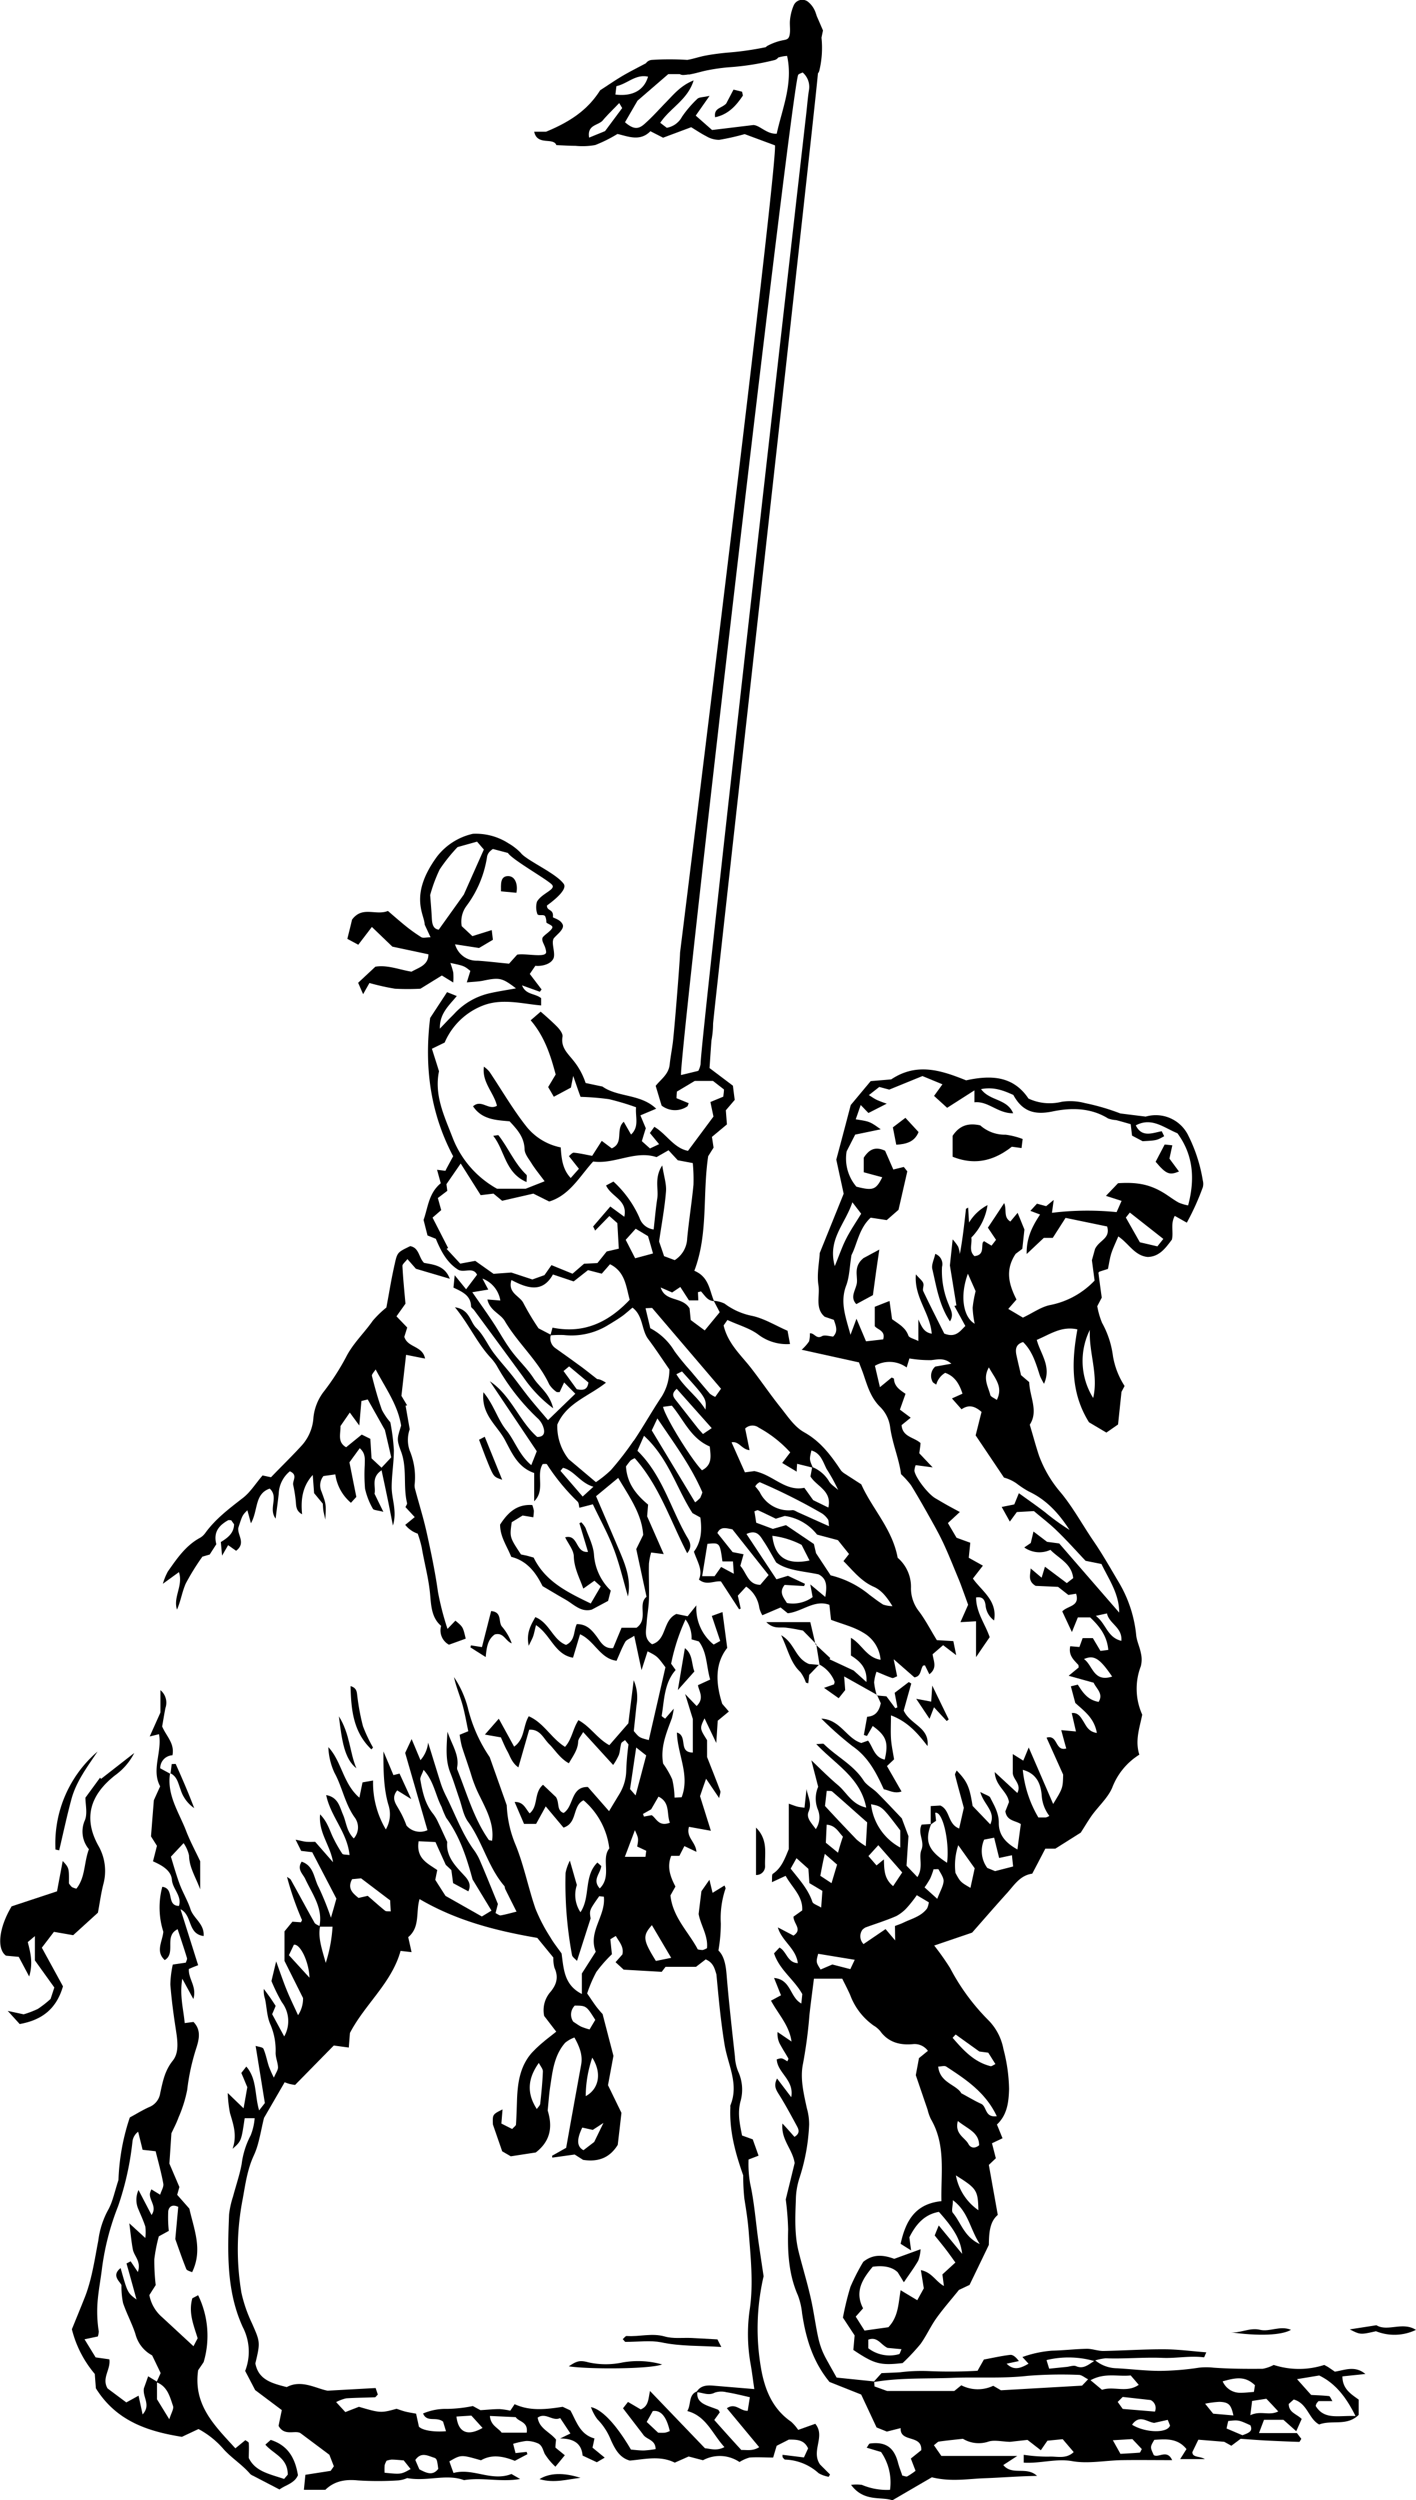 <svg id="detail-zuckerbanket-camel_Bild" data-name="detail-zuckerbanket-camel Bild" xmlns="http://www.w3.org/2000/svg" viewBox="0 0 283.29 500"><path d="M272,14.67a1.29,1.29,0,0,0,.28-.56,19.35,19.35,0,0,0,.43-6.57c.1-.51.21-1,.3-1.45l-1.3-3c0-.12-.06-.24-.11-.36A4.84,4.84,0,0,0,270.14.46a1.87,1.87,0,0,0-3,.64,10,10,0,0,0-.74,3c-.08.92.11,1.88-.05,2.79s-.51,1-1.3,1.15a11.16,11.16,0,0,0-3.16,1.13,1.34,1.34,0,0,0-.31.26,59.69,59.69,0,0,1-7.89,1.11c-1.45.15-2.91.33-4.35.61-1.16.23-2.31.64-3.48.83a55.91,55.91,0,0,0-7.09,0,1.6,1.6,0,0,0-1.18.67h0c-1.74.93-3.25,1.68-4.71,2.54s-2.8,1.8-4.45,2.86c-2.29,3.62-5.52,6.11-10.82,8.29h-2.38c.63,2.88,3.8,1.05,4.44,2.68,1.46.06,2.63.14,3.79.14a14.29,14.29,0,0,0,4-.16,28,28,0,0,0,4.43-2.21c2.07.46,4.51,1.59,6.59-.55l2.54,1.3,5.62-2.1c.95.57,2,1.29,3.07,1.83a5,5,0,0,0,2.53.7,49.11,49.11,0,0,0,5.1-1.15l6.07,2.25c.46,4.9-19,161.47-19,161.47,0,1.2-.89,12.55-1.37,17.33-.17,1.68-.53,3.34-.7,5-.2,2-1.81,3-2.8,4.28.44,1.48.82,2.74,1.18,3.94a4.37,4.37,0,0,0,5.12.18c.13-.08.16-.32.31-.65l-2.44-1c0-.53.05-1,.07-1.32l3.58-2.14H251l2.2,1.71c0,.5-.09.93-.13,1.44l-2.58,1.07c.23,1.13.46,2.19.61,2.91L246,230.15c-2.85-.57-4.28-3.35-6.73-4.81-.34.48-.58.82-.89,1.24l1.84,2.23-1.82.86-1.63-1.46c.37-1.23.6-2,.79-2.58l-1.08-2.58,3.16-1.33c-3.12-3-7.66-2.24-10.75-4.43l-3.37-.71A14.13,14.13,0,0,0,223,212c-1.11-1.39-2.47-2.56-2.1-4.69.1-.6-.57-1.45-1.09-2-1-1-2.12-2-3.28-3l-2,1.73c2.8,3.27,4,7.07,5,10.84l-1.5,2.51,1.13,1.94,3.42-1.83c.12-.64.25-1.29.46-2.34.59,1.7,1,2.94,1.47,4.19a52.49,52.49,0,0,1,5.67.46,50.56,50.56,0,0,1,5.43,1.62c-.17,2,.69,3.88-1,5.46l-1.46-2.56c-1.73,1.56.11,4.22-2.4,5.32l-2-1.5-1.92,3c-1.3-.24-2.49-.53-3.7-.64-.3,0-.66.46-.95.69l2,2.53-1.64,1.85c-1.66-1.77-1.84-3.9-2-6.12a11.73,11.73,0,0,1-6.93-4.26c-2.7-3.43-4.9-7.26-7.34-10.89a6,6,0,0,0-1.1-1c-.42,3.15,2,5.2,2.61,7.82-1.7,1-3.1-1.38-4.78.11,1.77,2.66,4.59,2.76,7.31,3,1.51,1.62,2.91,3.13,3,5.56,0,1,.89,2,1.49,3,.73,1.13,1.59,2.17,2.52,3.43l-3.78,1.49h-5.75a19.83,19.83,0,0,1-8.9-10.26c-1.62-4.21-3.7-8.44-2.7-13.23-.46-1.48-.93-2.95-1.42-4.5l2.55-1.24a13.73,13.73,0,0,1,8-7.53c3.72-1.28,7.48-.24,11.3.11v-1.45c-1.18-1-3.07-.62-3.82-2.57l3.56,1.28.35-.46-2.36-3.1,1.12-1.64c.61.12,2.81,0,3.57-1.36.53-.94-.34-3,0-3.83-.05-.58,2.5-2,1.85-3.15-.49-.9-1.61-1.14-1.91-1.35.19-1.76-1.2-1.15-1.2-2.35.21-.18,4.31-3,3.36-4.33-1.56-2.18-7.54-4.72-8.64-6.25a11.44,11.44,0,0,0-2.39-1.85,12.1,12.1,0,0,0-7.13-1.92,12.56,12.56,0,0,0-7.16,4.52c-5.74,7.81-2.5,11.68-2.5,13.63.2.45.62,1.34,1.18,2.55-.82,0-1.44.19-1.82,0a32.68,32.68,0,0,1-3.28-2.35c-1.22-1-2.37-2-3.43-2.92-2.45,1-5.1-1.07-7.18,1.74-.23,1-.57,2.36-.94,3.84l2.19,1.18,2.72-3.56,4.1,3.94,7.21,1.53c0,2.24-2,2.66-3.38,3.48-2.54-.43-4.87-1.4-7.23-1l-3.45,3.22,1,2.28c.52-.94.95-1.69,1.26-2.24a46.78,46.78,0,0,0,5.09,1.14,45.93,45.93,0,0,0,5.12,0l4.28-2.64,2.28,1.4a14.41,14.41,0,0,0,0-2,16,16,0,0,0-.58-1.91c2.74.58,2.74.58,4,1.59-.2.66-.41,1.34-.71,2.3,1.28-.13,2.28-.14,3.25-.34,3.3-.68,3.79-.6,6.59,1.53-1.82.35-3.6.59-5.34,1a13.71,13.71,0,0,0-6.93,4c-.46.5-1,1-1.43,1.46s-.91.95-1.53,1.61c-.08-3,1.77-4.58,3.39-6.53l-1.95-.78-3.38,5.16c-1.2,9.68,0,19,4.6,27.66-.58,1.09-1.1,2-1.55,2.91l-1.67-.21.74,2.7c-2.45,2-2.57,4.95-3.44,7.33l.79,3.11,1.66.66c1,2.38,2.16,4.73,4.47,6.19,1.2.68,3-.63,3.78,1l-2.19,2.91-2.28-2.81c-.12,1.23-.18,1.81-.25,2.47,1.72.84,3.46,1.53,3.52,3.75,0,.26.43.5.62.77q4.92,6.67,9.81,13.35a26.24,26.24,0,0,0,6,6.27c-.73-3-2.74-4.21-3.91-6-1.3-2-3.07-3.61-4.47-5.51s-2.41-3.81-3.66-5.7-2.63-3.82-4.14-6l3.19-.53-1.16-2.2a5.65,5.65,0,0,1,3.58,4.39l-2.59-.21c.5,2.28,2.6,2.82,3.48,4.31,2.63,4.47,6.69,7.93,8.9,12.69a5.34,5.34,0,0,0,1.4,1.45c.13.12.42.06.67.08l.9-1.94,2.24,2.26L218,284c-1.15-1.37-2.41-2.8-3.61-4.28s-2.43-3.21-3.68-4.78-2.49-2.91-3.63-4.44-2-3.57-3.45-4.95c-1.26-1.24-1.28-3.68-4.25-4.12,2.88,3.53,4.46,7.22,7.2,10.15a10.18,10.18,0,0,1,1.16,1.54,44,44,0,0,0,8.32,10.64,4.25,4.25,0,0,1,1.1,2c.19.79,0,1.62-1.33,1.6-3.63-3.2-5.19-8.28-9.47-11.14l9.39,14-1.1,2.78c-2.47-2.08-3.28-4.89-5-7s-2.45-5-4.57-7.58c-.5,4.41,2.67,6.58,4.23,9.42,1.4,2.57,2.57,5.6,5.92,6.73v5.66c2.3-2.28.31-5.28,1.72-7.46.41,0,.76-.05.83.06a41.77,41.77,0,0,0,6.13,7.46c.27.25.26.81.37,1.23l2.69-.69c1.46,3.08,3.06,5.95,4.21,9s1.89,6.28,2.81,9.43c.75-3.72-.76-6.9-2.12-10.11s-2.81-6.54-4.26-9.94l4.43-3.66c2.22,3.76,4.73,7.21,5,11.41l-1.39,2.82c.7,3.24,1.35,6.28,2.06,9.54-1.86,1.55.46,4.42-2,6.2h-3l-1.69,4.07c-1.92.18-2.56-1.39-3.4-2.47-1-1.31-2-2.34-3.87-2.33-.67,1.39-.27,3.28-2.15,4.16-2.63-1-3.3-4.41-6.14-5.56-.91,1.63-1.86,3.18-1.32,5.73.45-.95.72-1.41.89-1.91s.31-1.19.56-2.22c2.95,1.93,3.74,5.9,7.41,6.52.49-1.61.92-3.07,1.41-4.69,2.91,1.31,4,4.88,7.3,5.3.59-1.32,1.07-2.59,1.73-3.76.26-.45.94-.66,1.81-1.23.5,2.36.91,4.29,1.46,6.86.51-1.6.86-2.67,1.21-3.76,1.94,1,1.94,1,3.57,3.19-1.09,4.79-2.21,9.67-3.33,14.56-1.9-.49-1.9-.49-3-1.81.19-1.82.37-3.49.54-5.16a8.72,8.72,0,0,0-.56-5c-.41,3.28-.76,6.1-1.07,8.62L230.27,349c-2.38-1.27-3.8-3.72-6.19-5-1.15,1.8-1.3,3.82-2.68,5.34-2.78-1.74-4.25-4.82-7.25-6.12-1.21,2-.73,4.48-2.93,6.08l-3.07-5.59-2.78,3.17,3.2.56c.39.86.79,1.87,1.32,2.82s.87,2.27,2.18,3.18l2.16-7.53c2.21-.16,2.86,1.77,4,2.88s2.14,2.85,3.94,3.83c.8-1.43,1.77-2.62,1.86-4.29,0-.57.53-1.12,1-1.95l6,6.58a11.79,11.79,0,0,0,1.14-2c.25-.74.26-1.55.47-2.3.07-.25.44-.41.76-.68l.7.88a51.61,51.61,0,0,0-.45,5.23,9.43,9.43,0,0,1-1.44,4.79c-.6,1-1.25,2.06-2,3.32l-4.24-4.84c-3.47-.08-2.78,3.92-4.86,5.2-1.44-.53-.77-2-1.52-3.18l-2.59-2.46c-1.88,1.58-.89,4.28-2.68,5.72-.86-1-1.22-2.33-3-2.28.69,1.61,1.29,3,1.88,4.38h2.42c.66-1.21,1.23-2.23,1.92-3.5l3.56,4.25c2.86-.94,1.7-4.32,4-5.47a15,15,0,0,1,5.16,9.63c-1.72,2.14.6,5.52-1.91,8-1.57-1.75.16-3,.3-4.48l-.77-.7c-2.77,2.71-1.34,6.88-3.39,9.94a6.25,6.25,0,0,1-.72-5.44c-.47-1.62-.86-3-1.4-4.88a9.47,9.47,0,0,0-.86,2.44,78.22,78.22,0,0,0,1.29,16.45c.08.39.57.7,1,1.16.9-2.82,1.71-5.35,2.72-8.49-.26-1.63-.26-1.63,1.72-4.45l.93.1c.42,3.85-3.22,7-1.62,11l-2.78,4.36v4.1c-3.6-1.82-3.63-5.06-4.06-8.11-.78-1.1-1.63-2.15-2.3-3.32a32.91,32.91,0,0,1-2.94-5.68c-1.45-4.23-2.3-8.68-4-12.81a22.72,22.72,0,0,1-1.73-7.83l-3.41-9.62a30,30,0,0,1-4.38-9.89,20.15,20.15,0,0,0-2.76-6.11c.39,1.83,1.12,3.55,1.64,5.33s.81,3.6,1.22,5.49l-1.73.71a22.06,22.06,0,0,0,.43,2.31c.63,2,1.37,4,2,6.1a25.65,25.65,0,0,0,1.63,3.95c1.33,2.73,2.88,5.53,2.43,8.84-.29-.08-.6-.07-.69-.21-3-4.29-4.37-9.34-6.31-14.12l0-.33c.47-2.49-1-4.44-1.93-7.16-.19,3.16-.43,5.72.58,8.23.67,1.67,1.18,3.4,1.77,5.09s.82,3.38,1.77,4.69c2.89,4,4,9.05,7.24,12.83.14.15.1.44.2.64.74,1.5,1.5,3,2.26,4.51-1.05.26-2.12.56-3.2.76-.26,0-.58-.26-1-.47l.47-1.82c-1.29-3.13-2.43-6-3.63-8.77a11.07,11.07,0,0,0-1.24-2.13c-2.37-3.31-3.71-7.15-5.53-10.74a18.84,18.84,0,0,1-1.05-2.54c-.81-2.58-1.6-5.16-2.51-8.1a6.21,6.21,0,0,1-1.53,3.52c-.59-1.41-1.12-2.69-1.77-4.22-.51,1.11-.89,1.91-1.29,2.77L193.88,366a3.57,3.57,0,0,1-4.2-.93,19.19,19.19,0,0,0-1.52-3.24c-.66-1.16-1.57-2.27-.33-3.79l2.8,1.74-2.34-5.1-1.22.31c-.66-1.59-1.32-3.16-2-4.74,0,3.68,0,7.27,1,10.7a6,6,0,0,1-.52,4.9,18.25,18.25,0,0,1-2.55-9.78l-2.11.37c-.21,1-.39,1.88-.63,3.06-3.29-2.82-3.51-7.22-6.21-10.11a13.38,13.38,0,0,0,1.21,5.1c1.6,2.91,2.11,6.29,4.13,9.06a3.31,3.31,0,0,1-.25,4.1c-1.47-1.46-1.49-3.24-2.15-4.74s-.94-3.5-3.37-3.93c.86,4.26,4.22,7.46,4.67,12-.7-.12-1.3-.05-1.46-.28a28.93,28.93,0,0,1-1.8-3.16c-.73-1.49-1.13-3.18-2.63-4.7-.36,3.66,2.05,6.17,2.59,9.57l-3.58-4.09a17.37,17.37,0,0,1-1.78,0c-.62-.07-1.22-.24-2.13-.42l1.11,2.24,2.21.26c1.66,3.19,3.32,6.36,4.84,9.29-.37,1.33-.65,2.31-1.09,3.82a56.58,56.58,0,0,0-2.47-6.13c-.95-1.75-.93-4.26-3.39-5.08-1,1.55.25,2.43.73,3.47,1.39,3,3.55,5.77,2.84,9.4-.36-.21-.83-.36-1-.67-1.6-2.84-3.13-5.71-4.72-8.55-.15-.27-.52-.41-.78-.62a59.61,59.61,0,0,0,3,8.63c0,.07-.08.19-.21.46l-1.71-.12-1.58,1.93v5.92c1.19,2.39,2.5,5,3.71,7.42a6,6,0,0,1-1,3.43c-.81-1.79-1.63-3.44-2.32-5.15s-1.35-3.65-2.06-5.61c-.35,1.45-.68,2.83-.94,3.93a35,35,0,0,0,2.08,4.24,6.22,6.22,0,0,1,.47,6.84l-2.41-4.45c.18-.42.43-1,.7-1.66-.4-.61-.76-1.18-1.15-1.73s-.81-1.11-1.22-1.67a5.1,5.1,0,0,0,.24,2c.37,1.74.38,3.65,1.12,5.21a13.21,13.21,0,0,1,1,5.58c0,1,.45,1.94.48,2.91,0,.53-.41,1.07-.83,2.05a23.27,23.27,0,0,1-1-2.25c-.38-1.17-.6-2.4-1.08-3.52-.15-.34-1-.39-1.57-.59.64,3.94,1.22,7.55,1.85,11.44l-1.15,1.47c-.93-3.2-.41-6.25-2.56-8.77l-1,1.28c.44,1,.83,2,1.2,2.84-.23,1.31-.45,2.56-.75,4.23l-3.17-3.06a26.31,26.31,0,0,0,.45,4c.64,2.22,1.48,4.39.52,7.16,1.75-1.55,1.75-1.55,2.42-6.12h2a11.89,11.89,0,0,1-.79,3.41,16.73,16.73,0,0,0-1.81,5.74c-.4,2.19-1.15,4.32-1.72,6.49a17.65,17.65,0,0,0-.8,3.62c-.3,7.67-.55,15.38,2.77,22.57a10.67,10.67,0,0,1,.45,8.71l2,3.83,5.33,4c-.24,1.15-.46,2.22-.65,3.15,1.17,2.13,3.27.82,4.37,1.45l5.79,4.33c.2.5.56,1.42.9,2.31l-.63.91-5.06.79c-.12,1.14-.2,2-.3,3h4.29c1.77-1.72,3.93-2.14,6.48-1.88a63,63,0,0,0,8.13,0,5.88,5.88,0,0,0,1.76-.46c4.08.73,7.8-.91,11.38.41,3.64-.61,7.31.44,11.22-.23l-1.74-1c-4,1.58-7.72-1.28-11.59-.2-.34-.93-.59-1.64-.83-2.32,2.33-1.36,2.35-1.36,6.33-.22,2.12-1.23,4.42-.84,6.77.11.85-.46,1.69-.89,2.52-1.33l-.16-.46-2.22.24-.48-1.85a15.11,15.11,0,0,1,2.64-.58,5.7,5.7,0,0,1,2.21.44c.94.35,1.08,1.28,1.46,2.12a12.37,12.37,0,0,0,2.15,2.59l1.88-2.29-1.88-1.53c0-.62.09-1.15.12-1.6-1.24-1.55-3.35-2.18-3.67-4.39,1.6-1.14,3,.83,4.5.08l2.05,3.09-2.06,1c2.92,0,4.3,1.15,4.5,3.42l2.85,1.33,1.57-.92-2.44-2c.15-.69.26-1.2.39-1.84-2.89-.79-3.58-3.35-4.81-5.6l-1.55-.73c-3.61.58-6.65.83-9.61-.52l-.87,1.3a15.16,15.16,0,0,0-2.15-.32c-1.23,0-2.46.14-3.82.22l-1.52-.83a27.54,27.54,0,0,1-5.09.57,11.67,11.67,0,0,0-4.87.92c.79,1.87,2.57.54,4,1.62l.59,1.93c-2.55.2-4.71-.19-5.42-.91-.18-.85-.37-1.7-.56-2.6-.8-.15-1.46-.25-2.11-.41s-1.28-.4-1.8-.57c-3.1.86-3.3.85-7.53-.4l-2.72,1.06-1.84-2a8.42,8.42,0,0,1,2-.75c1.91-.13,3.83-.13,5.75-.21.16,0,.31-.29.59-.55-.12-.34-.25-.73-.44-1.3l-9.6.53c-2.21-.38-5.23-2.3-8.18-.72-3-.75-5.68-1.48-6.28-4.74,1-4.23,1-4.23-.73-8.13a27.92,27.92,0,0,1-2.06-6,52.35,52.35,0,0,1,.26-18.76c.54-3,.93-5.94,2.26-8.78,1-2.17,1.32-4.69,2-7.42l4.13-7.13a10.3,10.3,0,0,0,1,.34c.43.1.86.16,1.08.2l7.75-7.89,3,.41.23-2.92c3-5.76,8.36-10,10.13-16.41l2.2.25c-.27-1.2-.46-2.06-.67-3,2.43-2,1.49-5.06,2.27-7.61,7.35,4.3,15.18,6.32,23.55,7.76l3.22,3.93a7,7,0,0,0,.22,2.06c.88,1.91.4,3.43-.92,4.95a5.56,5.56,0,0,0-1.14,4.67l2.41,3.14c-1,.82-1.82,1.41-2.57,2.06a23.82,23.82,0,0,0-2.42,2.29c-2.24,2.63-2.72,5.84-2.85,9.15-.06,1.69-.1,3.38-.21,5.06,0,.26-.41.5-.76.91l-2.16-1.09c.08-1,.15-1.85.23-2.83-2,1-2,1-1.93,3,.73,2.13,1.28,3.7,1.86,5.38l1.72,1,5-.77c3.2-2.46,3.28-5.5,2.38-8.39.19-1.85.28-3.3.5-4.73.47-3.11.79-6.3,3-8.82a6.38,6.38,0,0,1,1.85-1.05c1.06,1.89,1.68,3.56,1.35,5.42-1,5.5-2,11-3,16.64l-2.82,1.59.05.37,4.47-.62,1.68,1.07c3.24.5,5.43-.56,6.94-3,.24-2.05.47-4.05.74-6.4L230,417c.34-1.86.75-4.05,1.09-5.87-.72-2.75-1.36-5.22-2.17-8.35-.12-.14-.74-.8-1.28-1.52s-1.14-1.64-1.81-2.61a26.13,26.13,0,0,1,1.84-4.3,27.86,27.86,0,0,1,3.11-3.54c-.11-1-.21-2-.31-3l1.09-.66c.68,1.2,1.66,2.16,1.32,3.7l-1.37,1.55c.64.59,1.22,1.11,1.62,1.49l7.61.44.77-1h6.09l1.94-1.49c1.54.63,1.81,1.89,2.15,3,.44,4.72.87,9.43,1.64,14.09.66,4,2.92,7.86,1.15,12.11a1,1,0,0,0,0,.34c-.24,4.93,1.12,9.54,2.57,13.65a39.7,39.7,0,0,0,.24,4.73c.36,2.21.7,4.42.87,6.66.37,4.85.93,10.12.24,15.12a34.2,34.2,0,0,0,.1,11.06c.29,1.59.48,3.2.77,5.17l-8-.67c-1.34-.12-2.64-.14-3.5,1.15-1.72.7-1.09,2.55-1.91,3.91,3.8,1,5,4.56,7.43,7.21-1.57.84-2.86.3-3.89.24l-11-11.46c-.36,1.66-.26,3-1.85,3.69L234,480.34l-1,1.27,4,5.21c.64,1.07,2.49,1,2.53,2.95a21.11,21.11,0,0,1-2.37.28c-.89,0-1.78-.12-2.57-.18-2.89-4.92-5.71-8-8-8.5a8.93,8.93,0,0,0,1.29,2.44,12.5,12.5,0,0,1,2.71,4.18c.8,1.71,1.66,3.48,3.77,4.08,3-.26,6-1.07,9,.41l2.77-1.23L249,492a7.06,7.06,0,0,1,7.31.36,7.32,7.32,0,0,1,2-.9c1.55-.12,3.12,0,4.73,0,.28-.95.5-1.67.7-2.35l2.44-1.24c1.58,0,3.06,0,3.85,1.76l-.83,1.81-4.29-.53c0,.34,0,.48.07.55s.3.41.46.41a10.5,10.5,0,0,1,6.71,2.73,6.24,6.24,0,0,0,2,.71l.27-.46-2-2c-1.88-2.74,1.16-5.58-.95-8.14l-3.42,1.22a9,9,0,0,0-1.42-1.64c-3.73-2.57-5.26-6.41-6-10.59a46.28,46.28,0,0,1,.5-18.49c-.35-2.37-.73-4.81-1.07-7.26-.52-3.76-.8-7.58-1.62-11.28a22.27,22.27,0,0,1-.32-4.81l2-.77-1.16-3.26-2.14-.77c-.47-2.37-.93-4.45-.32-6.8a8.63,8.63,0,0,0-.46-6,9.17,9.17,0,0,1-.65-3c-.6-5.46-1.22-10.93-1.67-16.41-.16-1.94-.5-3.71-1.63-4.79a31.65,31.65,0,0,0,.48-5.4,18.33,18.33,0,0,1,.95-7c0-.13-.11-.33-.21-.6l-2.39,1.47-.63-2.61-1.6,2.29c-.19,1.5-.37,3-.56,4.55.39,2.22,1.94,4.37,1.67,6.84a4.25,4.25,0,0,1-.84.37,4.86,4.86,0,0,1-1-.13c-1.8-3.44-5-6.38-5.47-10.79l1-1.78c-1-1.91-1.75-3.89-.85-6.14h1.64l1-1.95,2.41,1.15c-.13-2-2.13-2.89-1.49-5l4.38.79-2.17-6.92c.26-.76.68-2,1.21-3.49l2.62,3.87c.14-.79.32-1.16.22-1.43-.83-2.21-1.71-4.4-2.64-6.78V348c-1.48-2.35-1.48-2.35-.51-4.37.79,1.67,1.48,3.1,2.35,4.93.12-1.84.21-3.18.29-4.45l2.23-1.84-1.33-1.54c-1.27-4-1.55-7.94,1-11.18-.35-2.65-.65-4.93-.95-7.17l-2.13.78,1.68,5-1.31.72a9.32,9.32,0,0,1-3.46-7.84c-.81,1-1.28,1.6-1.75,2.18l-2.25-.46c-2.81,1.32-1.86,5.16-4.86,6.06-1.73-1.15-1.17-2.83-1.08-4.33s.41-3.12.45-4.68c.07-2.37-.07-4.74,0-7.12a12.62,12.62,0,0,1,.44-2.22l2.52.32-3.32-7.55c.07-.85.13-1.61.19-2.35-2.4-2-4.23-4.27-4.42-7.63a12.79,12.79,0,0,1,.93-1.2,3.59,3.59,0,0,1,.82-.45c4.92,5.52,7.13,12.51,10.49,19,1.23-1.48.33-2.61-.13-3.42-3.23-5.67-4.89-12.26-9.82-17.06.37-.87.77-1.77,1.31-3,4.9,4.47,6.52,10.54,9.7,15.46l1.57.87c.38,2.68.12,5-1.28,6.84.65,2,1.86,3.63,1,5.58,1.5,1.27,3.11.19,4.41.38l3.63,5.57.32-.14c-.19-.83-.37-1.67-.58-2.59l1.67-1.81a6.12,6.12,0,0,1,2.63,4.25,5.41,5.41,0,0,0,.61,1.48l3.65-1.56,1.43,1.16c2.9-.31,5.32-2.8,8.33-1.69.13,1.2.24,2.17.33,3,2.29.87,4.53,1.4,6.4,2.55a6.88,6.88,0,0,1,3.51,5.44c-2.81-.43-3.7-3.09-5.93-4.39v3.54c1.79,1.13,3.3,2.48,3.1,5.3l-2.56-2.3-4.83-2.25.16-.23L271.69,329l.63,3.89a6.57,6.57,0,0,1,3,3.38c.05.16-.06.38-.1.57l-2,.7,2.93,2.07,1.3-1.62c-.07-.93-.12-1.63-.21-2.74l6.49,3.64a13,13,0,0,1-.49-2.44,8.42,8.42,0,0,1,.48-2.14c1.27.52,2.18.94,3.12,1.25.24.08.59-.18,1-.33-.19-1-.37-1.86-.69-3.42l4.15,3.63c1.35-.2,1.17-1.49,1.69-2.29.07-.12.38-.09.43-.1.28.59.55,1.13.87,1.77,1.64-1.26.83-2.62.65-4l2.11-1.82,2.61,2c-.28-1.41-.43-2.11-.57-2.81l-3.3-.19c-1.23-2-2.23-3.94-3.49-5.65a7.5,7.5,0,0,1-1.69-4.68,7.66,7.66,0,0,0-2.66-6.15c-1.05-5.75-5.1-9.79-7.28-14.68l-3.47-2.24a5,5,0,0,1-.55-.48c-2-3-4.06-5.82-7.4-7.69-2-1.11-3.36-3.28-4.84-5.11-2-2.51-3.82-5.2-5.8-7.75s-4.64-4.88-5.48-8.51l.76-1.09c2.15,1,4.36,1.6,6.1,2.86a9.42,9.42,0,0,0,6.42,1.95l-.49-2.65c-2.45-1.07-4.72-2.49-7.18-3a13.55,13.55,0,0,1-5.43-2.44,6.07,6.07,0,0,0-2.13-.56c-.9-2.17-1-4.78-3.91-6,2.81-7.4,1.61-15.05,2.77-22.91l1.08-1.72c-.13-.84-.22-1.48-.33-2.14l3-2.5c-.08-1-.15-1.93-.22-2.82l1.78-2.08c-.12-.91-.22-1.69-.36-2.84l-4.68-3.53c.11-1.51.23-3.53.39-5.54a18.94,18.94,0,0,0,.32-3.32C251,203.8,271.35,22.5,272,14.67Zm-40.3,2.55c2.18-.46,3.82-2.44,6.31-1.89-.79,2.71-3.08,4-6.53,3.58C231.54,18.39,231.6,17.86,231.69,17.22Zm-2.29,9-3.19,1.3c-.44-2.62,1.87-2.41,2.73-3.44s2.08-2.2,3.29-3.47l.6,1ZM259.11,25l-8.29,1-3.27-2.88,2.77-3.95c-1.31.3-2.08.24-2.45.6a22.05,22.05,0,0,0-3.06,3.57,4.3,4.3,0,0,1-3.05,2.22l-1.31-1c2-3,5.49-4.58,6.68-8.48-2.52,1-3.9,2.7-5.42,4.26s-2.89,3.12-4.48,4.51c-1.27,1.12-2.28.93-3.83-.4l2.5-4.31,6.16-5.32c.77,0,1.53,0,2.29,0A1.41,1.41,0,0,0,245,15a7.77,7.77,0,0,0,1-.1h.06s.06,0,.09,0l.12,0a2.05,2.05,0,0,0,.34-.07c1-.19,1.91-.47,2.88-.69a37.35,37.35,0,0,1,4.59-.68A52.13,52.13,0,0,0,263.36,12a1.34,1.34,0,0,0,.69-.49,7.34,7.34,0,0,1,1.78-.33c1.22,5.54-.95,10.45-2.08,15.56C261.74,26.84,260.47,25.12,259.11,25ZM248.52,212.81a4.39,4.39,0,0,1-.45,1.34l-3.46.84c-.42-3.17,22.1-197.26,23.43-200,.12-.23.53-.31.9-.5a3.81,3.81,0,0,1,1.24,3.68c-.25,1.66-.37,3.33-.57,5C269.44,24.62,248.44,208.83,248.52,212.81Zm-52.39-26.89c-1.2-.18-1.33-1.27-1.39-2.46-.07-1.43-.2-2.86-.32-4.47a30.38,30.38,0,0,1,1.91-5.13,33.71,33.71,0,0,1,3.57-4.46l3.9-1.09,1.36,1.58-4,9Zm14.07,6.8c-2.28-.22-4.28-.47-6.3-.6a4.48,4.48,0,0,1-4.5-3.28l4.8.74,2.77-1.64-.23-1.94-3.87,1.21-2.14-2a5.27,5.27,0,0,1,1-4.1,21.88,21.88,0,0,0,4.09-9.89,2.13,2.13,0,0,1,.48-.88,3.8,3.8,0,0,1,.67-.56l3,.79c.91,1.41,8.16,5.46,8.87,6.41s-2.14,1.68-3.06,3.36a4.08,4.08,0,0,0,.06,2.37c.14.61,1.3,0,1.6.55a2.77,2.77,0,0,1,.22,1.17c0,.25,1.35.59,1.21,1.06-.21.72-1.95,1.65-2,2.14-.15.8.59,1.34.75,2.69s-4,.27-5.79.59Zm1.34,290.66c.55.94,2.54.88,2.19,3.11h-5c-.73-1-2.21-1.41-2.36-3.35Zm-8.88-.31c.78.85,1.5,1.65,2.24,2.47-3,1.72-4.87.9-5.22-2.28Zm-7.52,8.4c.63.19.67.48.9,2.25-1.12,1.46-2.36.83-3.78.1-.24-.54-.54-1.25-.81-1.87C192.61,490.28,193.93,491.1,195.14,491.47ZM185.31,493a3.9,3.9,0,0,1,.39-.9,4.46,4.46,0,0,1,1-.23c.77,0,1.55.1,2.43.16l1.38,1.73c-1.92,1.07-1.92,1.07-5.21.74A12.09,12.09,0,0,1,185.31,493ZM166.16,391c.37-.78.7-1.47,1-2.1,1.27-.18,3,3.38,3.12,6.6Zm7.37,1.55c-.8-2.89-1.55-5-1.15-7.25h2.51A29.25,29.25,0,0,1,173.53,392.54Zm11.9-10.42c-1.13-.91-2.22-1.89-3.5-3l-1.84.42c-1.25-1-2.26-1.95-1.29-3.75l1.8-.17,5.83,4.42c0,.6.06,1.33.1,2.2C186,382.2,185.62,382.28,185.43,382.12Zm19.33,1.13-7.27-4.12c-.43-.67-1.22-1.9-2.05-3.21.13-.63.26-1.28.4-1.95-1.85-1.31-4.28-2.26-3.73-5.77l3.37.16c.59,1.32,1.17,2.6,2.06,4.56l1.12,1.05c.13.93.24,1.81.35,2.61l3.05,1.64c.64-1.37,0-2.3-.93-3.28-1.44-1.56-3-3.12-3.29-5.38a6.1,6.1,0,0,1,0-1.22c-.7-1.5-1.23-2.69-1.8-3.87a8.89,8.89,0,0,0-1-1.71c-1.64-2-2.16-4.41-2.58-6.84-.1-.52.36-1.14.64-2,2.08,2.29,2.38,5.1,3.62,7.44a17.49,17.49,0,0,0,.91,2.16c2.93,4,4.25,8.59,5.28,12.33l3.78,6.23Zm11.69,37.36c0,.39-.42.73-.69,1.15-2-3.08-1.9-6,.4-9.23.33.66.83,1.2.81,1.72C216.89,416.37,216.68,418.5,216.45,420.61Zm12.64,3.92-1.85,3.81L225.09,430c-1.32-.72-1.4-2.11-.24-4.53l2.1.47Zm-3.55-5.34a24.29,24.29,0,0,1,1.31-7.71C228.8,414.54,228.21,417.74,225.54,419.19Zm1.91-15.26-1.14,1.91a13.52,13.52,0,0,1-1.69-.56c-.58-.31-1.12-.7-1.58-1a2.53,2.53,0,0,1,.31-3.21C225.66,401.1,225.66,401.1,227.45,403.93Zm14,82.55a10.9,10.9,0,0,1-1.42,0l-2.29-2.15,1.22-2.18c1.64-.23,2.74,1.14,3.4,4A3.82,3.82,0,0,1,241.43,486.48Zm18.8,2.9c-1.36.84-2.56.51-3.58.56-1.84-2-3.58-3.94-5.41-6l1.11-1.54c-.14-.19-.21-.45-.37-.52-.72-.3-1.48-.53-2.2-.83-1.17-.5-2.11-1.19-1.91-2.65,1.14.09,2.22.72,3.47.07a4.06,4.06,0,0,1,2.33-.08c1.53.24,3.05.62,4.69,1-.14.87-.29,1.81-.43,2.71-1.48.11-2.44-1.69-4.17-.51ZM235.64,349.47l2,1.58c-.7,2.67-1.36,5.17-2.12,8l-1.11-1.27C234.81,355.09,235.19,352.5,235.64,349.47ZM235.38,366c.74,1.64.74,1.64.46,3.27l1.81.85c-.06.46-.11.87-.16,1.21h-4.12Zm7.26,25.53-3.06.62c-2.61-4.22-2.7-5-.8-7.16ZM238.74,363l-1.55.28-.19-.53,1.63-.92,1.47-2.54c2.39,1.17,1.59,3.4,2.28,5.22C240.15,365.37,239.68,363.62,238.74,363Zm6.76-39.16a6.12,6.12,0,0,1,1.21,4l1.46.41c1.68,2.23,1.49,4.94,2.27,7.63L248,337c.13,1.08,1.37,2.6-.27,4.17l-2.3-2.4,1.54,5v6.7c-3,0-.92-3.3-3.18-4,.1,4.41,2.65,8.5.94,12.95l-1.42.07a17.43,17.43,0,0,0-.46-3.65,17.66,17.66,0,0,0-1.82-3.15c-.59-3.28.67-6.17,1.75-9.1a15.09,15.09,0,0,0,.38-1.89l-1.73,2c-.26-.21-.72-.44-.69-.59.53-3.15.48-6.5,2.79-9.14l-.9-1.26A39.47,39.47,0,0,1,245.5,323.87Zm25.19-33.78c1.89.56,2.29,2.24,3.05,3.72a34.41,34.41,0,0,1,2.31,4.19c-.64-.61-1.51-1.1-1.89-1.84a6.91,6.91,0,0,0-3.22-2.72C270.28,291.88,270.28,291.84,270.69,290.09ZM258.32,290c-.3-1.46-.58-2.85-.88-4.32a2.09,2.09,0,0,1,2.72-.18,24,24,0,0,1,6.3,4.95l-1.61,2.11,2.9,1.74c0-.61.05-.93.08-1.57l3,.74c-.11.61-.22,1.22-.33,1.79,1.22,2,4.34,2.83,3.58,6.22L271.05,300l-1.77-2.47c-3.84.79-6.17-2.56-10-3.34l-1.89.25-2.67-6C256.19,288.12,256.76,289.88,258.32,290Zm15.9,15.21c-2.26-1-4.22-1.9-6.19-2.77-.38-.17-.77-.47-1.14-.44a6.45,6.45,0,0,1-6.54-3.61,10.81,10.81,0,0,0-.9-1.14,3.09,3.09,0,0,1,.4-.51c.18-.12.44-.36.56-.31a117,117,0,0,1,12.41,6.23,4.42,4.42,0,0,1,1.18,1.18C274.16,304.06,274.11,304.44,274.22,305.22ZM249,286.78c-.48-.56-.92-1-1.31-1.53-1.39-1.75-2.75-3.52-4.14-5.27-.53-.67-.9-1.3.2-2.24l7,7.86Zm-.19,7.26c-2-2-7.29-10.45-7.8-12.7l1.76-.24c2.43,2.89,3.76,6.52,7.59,8.17C250.5,290.94,251,292.87,248.85,294Zm-5.16-19.21,1.15-.57c4.89,5.42,4.89,5.42,4.7,7.64C247.84,279.19,245.25,277.51,243.69,274.83Zm6.78,3.95c-1.32-1.53-2.62-3.09-3.92-4.64a49.34,49.34,0,0,1-3.2-3.92,12.34,12.34,0,0,0-4.85-4.6c-.3-1.27-.6-2.52-.95-4l1.31-.06,13.79,16.16-1.16,1.63A4.36,4.36,0,0,1,250.47,278.78Zm-15-27.15-1.89-3.69,2-2.22L238,247.2c.32,1.05.62,2.08,1,3.47ZM248,258.39c.25,0,.56-.18.64-.1.74.8,1.27,1.85,2.55,1.91l1.16,2.22-3,3.64-2.8-2.08c-.09-.92-.18-1.8-.23-2.32-1.47-2.44-4.87-1.24-5.78-4.19l2.29,1,1.64-1.1,1.73,2.68h1.86C248.06,259.41,248,258.9,248,258.39Zm-40.9-3.65-3.66-2.59-3,.55-2.73-2.95.3-.18-3.11-6.07,1.73-1.5c-.18-.62-.4-1.45-.67-2.42l1.88-1.43c0-.21-.09-.7-.16-1.34l2.85-4.13c1.47,2.32,2.69,4.26,4,6.33l2.56-.31,1.73,1.43,6.25-1.43,3.17,1.58c4.09-1.26,6.07-5,8.79-8,4.35.58,8.34-2.28,12.68-.88l2.4-1.37,1.85,2,3,.56a33.79,33.79,0,0,1,.14,4.35c-.35,3.57-.91,7.12-1.26,10.7a5.35,5.35,0,0,1-2.49,4.36l-2.13-.79-1-2.94c.53-3.65,1.13-6.8,1.38-10,.12-1.49-.41-3-.75-5.21-1.64,2.52-.7,4.67-1,6.64s-.47,4-.72,6.17a3.44,3.44,0,0,1-2.84-2.35,21.71,21.71,0,0,0-5.2-7.23l-1.48.78c1.1,2.35,4.37,2.88,3.65,6.26l-2.8-2.05-3.44,4a6.68,6.68,0,0,1,.4.82l2.85-2.92,1.6,1.42c.11,1.9.19,3.41.29,5.11l-2.42.56-1.86,2.32-2.67.13-2.31,2L218.69,253l-1.4,2-2.42.87-4.22-1.39Zm9,10.9a51.31,51.31,0,0,1-3-5c-.7-1.51-3.22-2-2.42-4.66,3.15,1.65,6.21,2.67,8.3-1.11l4.15,1.39L226,254l2.75.71,1.65-1.89c3.06,1.52,3.2,4.45,3.94,7.11-4.24,4.49-9.16,6.85-15.44,5.57-.17.64-.28,1-.38,1.4Zm5,8.54,1.12-.93,3.86,3.22c-.18,1.44-1,1.64-2.34,1.34Zm3.83,25.1-4.44-5.14.5-.61c2.3.57,3.4,3,6.09,3.79Zm10.18-11.15a61,61,0,0,1-4.53,5.86,21.91,21.91,0,0,1-3,2.41l-5.46-4.6a10.54,10.54,0,0,1-2.26-6.91c1.82-4.31,6.22-5.61,9.73-8.38a8.07,8.07,0,0,0-1.14-.6,3.19,3.19,0,0,0-.62-.12c-1.65-1.29-2.76-2.19-3.92-3-1.44-1.07-2.91-2.09-4.37-3.14a2.38,2.38,0,0,1-1-2.61,21,21,0,0,1,2.63-.06A13.93,13.93,0,0,0,230,265c.94-.56,1.89-1.14,2.79-1.77.71-.51,1.36-1.11,2.11-1.73,2.19,1.67,1.75,4.44,3.15,6.3s2.7,3.85,4.23,6.06a10.18,10.18,0,0,1-1.53,5.41C238.8,282.18,237.1,285.24,235.15,288.13Zm13.26,11.49a5.94,5.94,0,0,1-.94.82l-8.68-14.39,1.13-2.39c3.4,5.06,6.75,9.54,9,14.79A8.88,8.88,0,0,1,248.41,299.62Zm4.26,13.74-1.31,1.85h-2.48l1.05-6.47c2.48-.25,2.48-.25,3,3.51H255c.05.76.1,1.41.17,2.47Zm7.84,3.57c-2.44,0-2.71-2.33-4-3.79.26-.93.44-1.56.65-2.32l-2.19-.43-3.05-3.82c.68-1.41,1.81-.93,3-.74l7.25,9.15Zm13,2.43-3-2.51c.22,1.19.33,1.81.47,2.54a6.7,6.7,0,0,1-5.15,1.18c-.66-1.09-1.66-2.14-.45-3.62l3.9.23.16-.45-3.4-1.6-2.3.7-6-9.06c2.17-1,2.8.51,3.56,1.64s1.46,2.47,2.39,4.06c2.24,1.62,5.32,1.71,8.47,2.37C273.88,315.74,273.8,317.35,273.47,319.36Zm-10.6-12.23a17.12,17.12,0,0,1,5.86,1.81l1.59,3.13C265.71,313,263.38,311.43,262.87,307.13Zm22.19,13.76c-.95-.58-1.83-1.28-2.73-1.94a19.31,19.31,0,0,0-7.79-3.91l-2.92-4.43-.43-1.84L265.61,305l-2.63.75-3.33-1.24c-.13-.84-.24-1.57-.36-2.28.35-.11.58-.27.72-.21,1.12.5,2.23,1.05,3.56,1.69l1.79-.55a9.94,9.94,0,0,1,6.46,3.73L276,308c.64.81,1.42,1.77,2.22,2.77l-1.11,1.42c1.87,1.86,3.49,4,6,5.11,1.58.69,2.62,2,3.8,3.9A6.34,6.34,0,0,1,285.06,320.89Z" transform="translate(-108.36 0)"/><path d="M271.55,328.88l.14.14,0-.23Z" transform="translate(-108.36 0)"/><path d="M283.86,339l-.11-.07s0,.1,0,.15Z" transform="translate(-108.36 0)"/><path d="M272.33,332.94v0l-.07-.05Z" transform="translate(-108.36 0)"/><path d="M283.1,476.38l1.62-1.8c1.59-.07,2.65-.1,3.71-.17a34.82,34.82,0,0,1,5.61-.24,96.27,96.27,0,0,0,9.89-.06l1.27-2.25c1.75-.32,3.49-.73,5.26-.93.55-.06,1.16.45,1.74,1.24l-2.45.52c1.47,1.48,2.88.87,4.38,0l-1.22-1.33a22.62,22.62,0,0,1,5.91-1.27c2.34-.05,4.69-.34,7-.38,1.09,0,2.19.45,3.29.44,4-.07,8.09-.36,12.13-.34,2.77,0,5.53.39,8.46.61-.22.45-.39,1-.48,1-2.76-.36-5.51.22-8.24.11-3.82-.16-7.61.23-11.42.08a11,11,0,0,0-2.08.42,7,7,0,0,0,4.38,1.58c2.89.16,5.77.53,8.65.52a55.3,55.3,0,0,0,7.71-.64,13.67,13.67,0,0,1,2.93,0c3.27.23,6.55.25,9.83.22a7.33,7.33,0,0,0,2.2-.77,16.42,16.42,0,0,0,10.12,0c.27.15.66.35,1,.58s.73.5,1.12.77c2-.32,4-1.28,6.11.46l-4.6.48c0,2.45,1.62,3.48,3.25,4.64v3.06c-2.37,2.33-5.38.95-7.9,1.92-2.12-1.13-2.32-4.21-5.09-5l-1,.89c0,1.74,1.58,2,2.59,3l-1.09,2.45-2.57-2.28h-3.88c-.26.69-.54,1.43-1,2.65h7.58l.89,1.16c-.2.29-.32.61-.43.61q-3.36-.11-6.71-.28c-1.69-.09-3.38-.22-5-.34l-1.86,1.39-1.43-.79-5.17-.42c-.32.64-.76,1.56-1.2,2.48,0,1.14,1.49.77,2.5,1.4h-4.94l1.26-2c-1.78-2.23-4.15-2-6.44-1.85-.85,1.44-.85,1.44-.1,3.06,1,.59,2.64-1.24,3.68,1-3.45,0-6.7-.05-10,0s-6.82.77-10,.2-6.4.5-9.7.3v-1.57a32,32,0,0,0,5,.37c1.61-.11,3.41.57,5-.91l-2.2-2.58-3.06.3L316.59,490l-2.67-2.07-3.5.39c-1.71-.06-3.08-.41-4.24-.07a6.11,6.11,0,0,1-5.17-.54c-1.62.18-3.19.33-4.75.55-.29,0-.54.36-1.06.73l1.49,2.15h15.19l-2.8,1.82c1.81,2.18,4.61.18,6.76,2.17-3.8.06-7.14.35-10.52.47s-6.69.75-10.53-.19l-7.9,4.6c-2.23-.79-5.7.39-8.26-3.09a8.39,8.39,0,0,1,2.15,0,12.89,12.89,0,0,0,5.64,1,10.72,10.72,0,0,0-1.79-7.57l-2.88-.86c.28-.37.44-.8.65-.83,3.15-.41,4.83.77,5.63,3.86.23.86.56,1.7.85,2.55.41.07.8.27,1,.15a12.9,12.9,0,0,0,1.65-1.11c-.34-.87-.61-1.58-.94-2.45l2.08-1.67c.19-3.21-4.3-1.45-4.12-4.42l-2.76.7-2.06-.83-3.08-6.58-6.34-2.52c-3.36-4.09-4.74-8.77-5.48-13.71a14.07,14.07,0,0,0-.84-3.61c-1.86-4.23-2.08-8.66-1.95-13.18a57.34,57.34,0,0,0-.48-6c.51-2.07,1.18-4.79,1.78-7.27-.4-2.78-2.78-4.66-2.44-7.91,1,1.07,1.69,1.87,2.4,2.67,1.16-.69.87-1.46.49-2.16-1.12-2.06-2.23-4.14-3.47-6.13-.62-1-1.28-1.85-.5-3.38l2.84,3.74c.64-3.47-2.78-4.86-2.9-7.57,1-.31,1-.31,2.12.4.07-.19.26-.46.2-.58-.49-.88-1.05-1.72-1.53-2.61a4.37,4.37,0,0,1-.63-2.68l2.8,1.91c-.47-3.28-2.67-5.49-4.11-8.18l2-1.07c-.43-1.06-.85-2.13-1.39-3.47,3.44.31,3.14,3.88,5.46,5.11l.19-1.88c-1.63-2.93-4.56-4.82-5.65-8.15l1.09-1.16c1.47.81,1.54,3,3.67,3.13-.38-3-3.21-4.39-4-7.16l3.13,1.64c1.86-1.23,0-2.35,0-3.79l1.74-1.24c.19-2.83-2-4.54-3.31-6.92l-2.75,1.27c.07-.75-.06-1.51.19-1.68,1.73-1.15,2.38-3,3.19-4.94V360.7c.72.25,1.19.45,1.68.58s.83.13,1.46.23c.15-1.36.28-2.56.41-3.75.23,1.48,1.13,2.84.43,4.49-.56,1.3.51,2.24,1.42,3.54a4.17,4.17,0,0,0,.38-4,5.89,5.89,0,0,1,.1-4.47c-.44-1.68-.85-3.27-1.37-5.3,2,1.92,3.64,3.55,5.36,5s2.73,3.84,5.62,4.46c-1.15-6-6.13-8.6-10-12.71.94,0,1.37-.13,1.52,0,2.55,2.53,5.91,4.15,7.94,7.28.65,1,1.86,1.59,2.73,2.46,1.74,1.74,3.43,3.55,4.93,5.13l1.33,3.56c-.13,1.95-.25,3.84-.39,5.9l2.18,2.28c1.25-2,.2-3.93.8-5.43.71-1.76-.82-3.27.05-5.07l1.9-.12c-1.35,3.46-.59,5.32,3.18,7.76.54-4.24-.87-10.38-2.37-10,.05.5.11,1,.17,1.6l-1.07.76v-3.7l1.93-.11c2,.9,1.42,3.68,3.76,4.6.34-1.51.65-2.86.94-4.14-.6-2.23-1.21-4.39-1.76-6.56-.06-.25.2-.58.32-.91,2.11,2.19,2.57,3.19,3.19,7.09l3.54,3.69c1.18-2.59-1.31-3.9-2-6.48,1.2.65,1.86.78,2,1.15.81,1.59,1.74,3.12,1.7,5.07,0,2.36,1.31,3.93,3.73,5.28.25-1.89.46-3.45.68-5.08-1.09-.73-2.82-.6-3.09-2.56l.72-1.84c-.31-2.18-2.71-3.15-2.85-6l4.52,4.18c.94-1.8-1-2.75-.91-4.16v-3.62l2.1,1.31c.33-.79.59-1.41,1.09-2.63,1.76,4.05,3.29,7.6,4.89,11.3,1.93-3.16,1.93-3.16,2-5.87l-3.32-7.39c2.32-.68,1.64,2.8,3.94,2.16-.33-1.18-.67-2.4-1-3.67l2.94.27-.84-3.68c1.28-.16,1.81.83,2.37,1.73s1,2,2.65,2.25c-.51-3-2.55-4.39-4.31-6-.29-1.07-.57-2.13-.89-3.33l1.39-.34c1,1.59,2,3.09,4.17,3.45,1-1.64-.44-2.6-1-3.83l-5-1.39,2-1.65c0-.15,0-.41-.07-.53-.92-1-2-1.9-1.61-3.73l1.83.16.65-1.78H327l1.52,2.56,1.57-.2c-.26-2.85-1.77-4.73-3.63-6.5H324c-.37.9-.69,1.7-1.19,2.93l-1.93-4.13c1.11-1.19,3.56-.94,2.77-3.54l-1.55.25-2.06-1.62-4.49-.2c-1.67-1-1-2.3-1-3.49l2.2,1.86.67-2.2,4.37,3.28,1.28-1c-.33-2.93-2.85-3.89-4.56-5.65a5.24,5.24,0,0,1-5.23-.48l1.3-.89c.16-.67.32-1.34.54-2.3l2.72,2.07,2.43.32,12,13.83c0-3.76-2.05-6.61-3.55-9.72l-3.18-.64c-1.73-1.83-3.66-4-5.73-6-1.44-1.41-3.06-2.63-4.6-3.94l-3.42.19-1.4,1.91-1.63-2.93,2.52-.5.92-2.25c1.87,1.35,3.57,2.53,5.2,3.78a47.37,47.37,0,0,0,4.94,3.57c-2.1-3.23-4.55-6-8.13-7.68a18.19,18.19,0,0,1-2.22-1.43,7.89,7.89,0,0,0-2.77-1.36c-1.92-2.87-3.85-5.73-5.67-8.44.44-1.75.81-3.23,1.18-4.69-1.2-1.07-2.48-1.59-4-.53l-1.92-2.17,2.11-.95c-.63-1.94-1.52-3.48-3.46-4.17a3.9,3.9,0,0,0-1.79,2.36c-.26-.2-.64-.35-.75-.61a2.47,2.47,0,0,1,.55-3l3.22-.57c-1.32-1.2-2.64-.88-4-.72a23.38,23.38,0,0,1-4.39-.34l-.55,1.81a5.84,5.84,0,0,0-6.35-.34l1,4.28,2.35-1.93c.16.08.46.17.46.26.08,1.61,1.31,2.28,2.31,3l-1.12,3.16,2.16,1.61L288.73,285c.21,2.37,2.37,2.35,3.79,3.57,0,.47-.12,1.09-.24,2.06l2.67,2.82-3.39-.45a3.25,3.25,0,0,0-.26,1.17c.32,1.52,2.79,4.65,4.2,5.46.78.45,1.55.92,2.34,1.36s1.51.82,2.55,1.38L298,304.58l1.73,2.94,2.75,1-.31,3L305,313.1l-2,2.58c1.78,2.52,4.94,4.38,4.24,8.38a4.2,4.2,0,0,1-1.71-3.09c-.14-.91-.46-1.74-1.89-1.51,0,3,1.8,5.26,2.72,7.94-.75,1.09-1.5,2.17-2.73,4v-7.18l-3.12.18,1.54-3.48c-.44-1.21-.84-2.33-1.25-3.44-.27-.74-.55-1.47-.86-2.19-.9-2.17-1.77-4.36-2.76-6.5-.75-1.63-1.62-3.21-2.5-4.78-1.32-2.36-2.65-4.71-4.06-7a18.17,18.17,0,0,0-2-2.21c-.36-3-1.74-6.1-2.18-9.45a7,7,0,0,0-1.9-3.9c-1.92-1.84-2.6-4.15-3.39-6.49-.29-.85-.63-1.68-.94-2.51l-11.47-2.53a8.87,8.87,0,0,0,1.48-1.66,5,5,0,0,0,.16-1.61c.9-.14,1.28,1.22,2.4.57.54-.32,1.48,0,2.26.07,1-1,.6-2.06.14-3.35l-1.82-.61c-2-1.68-.92-4.19-1.26-6.32s.15-4.42.26-6.43l4.79-11.86-1.48-6.82c1.08-4,2-7.5,2.89-10.91,1.38-1.65,2.73-3.28,4-4.79l4.09-.34c5.17-3.45,10.06-1.79,15,.19,4.79-1.05,9.37-1,12.47,3.64a10,10,0,0,0,6.67.64,11.46,11.46,0,0,1,4.64.27,44.29,44.29,0,0,1,7.07,2.07l5.07.63a7.22,7.22,0,0,1,8.43,3.6,31.07,31.07,0,0,1,3,9.18,2.68,2.68,0,0,1,0,1.35,51,51,0,0,1-3.2,7.08l-2.41-1.36c-.9,1.61-.21,3.23-.58,4.76-1.24,1.62-2.44,3.39-4.83,3.46-2.62-.24-3.77-2.68-5.89-4.11-.52,1.24-1,2.22-1.35,3.25s-.49,2.18-.72,3.25l-1.7.54c-.07.08-.21.17-.2.25.18,1.45.38,2.91.66,4.95l-.9,1.72a16.55,16.55,0,0,0,.95,3.3,18.55,18.55,0,0,1,2.19,6.65,15.69,15.69,0,0,0,2.33,6l-.62,1.17c-.24,2.29-.46,4.35-.69,6.53l-2.33,1.62-3.48-2.06c-3.63-5.81-3.52-12-2.32-18.58-3.18-.72-5.49,1-8.13,2.1.73,2.81,3,5.27,1.45,8.78a13.57,13.57,0,0,1-.79-1.52c-.8-2.43-1.46-4.93-3.4-6.83-1.52.47-1.57,1.52-1.31,2.71s.55,2.4.9,3.91l1.64,1.4c.07,2.88,1.9,5.79.11,8.51.67,2.25,1.19,4.2,1.82,6.11a23.91,23.91,0,0,0,4.39,7.48c2.48,3,4.38,6.53,6.61,9.78,1.77,2.59,3.31,5.32,4.9,8A25.52,25.52,0,0,1,335.67,327c.12,1.2.71,2.36.93,3.56a5.36,5.36,0,0,1,0,2.64,12.6,12.6,0,0,0,.28,9.7c-.52,2.6-1.48,5.16-.58,8a13.36,13.36,0,0,0-5.44,6.64c-.88,2-2.66,3.6-4,5.42-.76,1.06-1.42,2.2-2.28,3.53l-5.09,3.21h-2c-.86,1.64-1.73,3.33-2.62,5-2.49.33-3.67,2.4-5.15,4-2.49,2.76-4.92,5.57-6.88,7.79l-7.58,2.58a52.13,52.13,0,0,1,3.19,4.52A42.85,42.85,0,0,0,306,403.9a11.07,11.07,0,0,1,3.11,5.87,33.52,33.52,0,0,1,1.13,8c-.08,2.61-.36,5.16-2.43,7.09l1.12,2.75-2.11,1,.77,3-1.4,1.33,1.79,10c-1.68,1.41-1.75,3.79-1.79,6-1.31,2.73-2.56,5.32-3.86,8l-2.12,1c-1.61,2-3.17,3.77-4.54,5.69-1.16,1.64-2,3.54-3.16,5.14a42.2,42.2,0,0,1-3.57,3.8c-4.51.51-5.67.18-9.86-2.63.08-.84.16-1.81.26-2.9L277,463.48a56.64,56.64,0,0,1,1.5-6.15,42.12,42.12,0,0,1,2.56-5c1.94-1.56,3.88-1.45,6.21-.61l5.27-1.92a7.94,7.94,0,0,1-.47,2.28c-.82,1.43-1.82,2.76-2.88,4.33l-1.23-2c-1.24-1.19-3.09-1.37-5-1.11-2.09,2.49-3.65,5-1.93,8.32l-1.47,1.66,1.76,2.79,4.77-.67c2-2.08,2-4.71,2.45-7.4l3.33,2,1.31-2.38c-.19-1.18-.36-2.24-.59-3.64,2.22.44,2.93,2.23,4.61,3.18l-.3-2.32,2.6-2.38c-.63-.87-1.26-1.77-1.92-2.63s-1.4-1.76-2.22-2.78c.21-.54.44-1.1.81-2l4.68,5.68c-.31-2.75-1.54-4.94-4.65-8.4-2.9.51-4.61,2.5-5.91,5.09.08.62.18,1.36.35,2.62l-2.1-1.32c1-4.54,2.87-8,8.17-8.53-.13-5.6.92-11.23-2.12-16.42a9.82,9.82,0,0,1-.66-1.89L291.58,415c.18-1,.41-2.19.63-3.41l1.79-1.46a3.27,3.27,0,0,0-3-1.34c-2.55.24-4.91-.34-6.54-2.61a5,5,0,0,0-1.29-1.09,13,13,0,0,1-4.7-6.08c-.49-1.13-1.07-2.22-1.61-3.32h-5.66c-.3,2.42-.64,4.84-.9,7.27a92.83,92.83,0,0,1-1.27,9.64c-.65,3,.11,6,.75,9a11.72,11.72,0,0,1,.46,3.29,39.69,39.69,0,0,1-1.9,10.56,14.85,14.85,0,0,0-.76,4.5c-.13,3.49-.29,7,.58,10.44s1.9,6.72,2.6,10.11c.5,2.39.81,4.83,1.36,7.25a15.29,15.29,0,0,0,1.54,4c.65,1.19,1.32,2.36,2.08,3.72l7.5.77.08,1,2.52.91h13.44l1.4-1.14a7.22,7.22,0,0,0,6.39.1l1.54.9,16.23-.93,1.21-1.27c-.72-.36-1.28-.88-1.86-.88a84.65,84.65,0,0,0-10.22.19c-4.95.56-9.85.22-14.76.39C293.81,475.74,288.43,475.45,283.1,476.38Zm28-257.41c-1.94-.87-3.88-1.67-6.47-1.17,1.76,2.41,5.18,1.87,6.43,4.83-3.09.05-5-2.49-7.75-2.19v-2.39l-5.46,3.49-2.62-2.38,1.68-2.32-4-1.65-6.64,2.71-2-.53L282.19,219c.76.48,1.2.79,1.68,1a19.75,19.75,0,0,0,1.9.71l-3.67,1.87-1.54-1.6c-.36,1-.66,1.92-1,2.86,2.84.45,2.84.45,5,2l-5.11,1.06-1.71,3.35a8.66,8.66,0,0,0,1.95,7.06c3.34.86,3.92.63,5.18-1.88l-3.71-1v-2.9c1-1.55,2.2-2.38,4.28-1.4l1.64,3.75,2.1-.51.7.88c-.59,2.58-1.14,5-1.76,7.69L285.76,244l-3.21-.49c-2.34,2.14-2.7,5.3-3.84,7.48-.39,2.38-.4,4.37-1.07,6.12-1.29,3.4,0,6.51.87,9.83.33-.88.66-1.76,1.2-3.22l1.91,4.52,3.43-.39c.51-1.74-1.08-1.9-1.68-2.64v-3.88l2.95-1.16.51,3.64c1.24.92,2.69,1.64,3.26,3.28.16.46,1.14.64,2,1.09v-4.31c.7,1.5,1.09,2.55,2.67,2.85-.29-4.14-3.55-7.22-3.17-11.87.76.87,1.29,1.25,1.48,1.76s-.2,1.17,0,1.6c1.39,2.93,2.87,5.82,4.2,8.48,2.31.92,3.17-.51,4.22-1.52-.79-1.45-1.49-2.72-2.19-4l.4-.12c-.39-2.41-.79-4.83-1.3-8,.12-1.1.32-3,.55-5.2a9.52,9.52,0,0,1,1.12,1.49,6.8,6.8,0,0,1,.32,1.45c.57-3.06.89-6,1.22-9,0-.09.22-.15.44-.3.06,1,.11,1.85.18,3a9.4,9.4,0,0,1,3.7-3.49,11.72,11.72,0,0,1-3.24,6.49c.2,1.22-.57,2.62.62,3.71,1.85-.2,1.45-1.55,1.63-2.58,0-.16.2-.3.28-.42l1.51.91.9-1.17L306,245.51c1.08-1.62,2.13-3.2,3.26-4.92.57,1.36-.2,2.83,1.24,3.69l1.45-1.74,1.36,3.34c-.16,1.45-.29,2.65-.42,3.86l-1.33,1c-2.22,3.3-1.28,6.28.16,9.14l-1.64,1.88,2.93,1.74c2.09-1,3.72-2.2,5.52-2.53a16.67,16.67,0,0,0,8.82-4.88c-.17-1.24-.34-2.56-.54-4.07l.62-2.23c.82-1.8,3.14-2.06,2.43-4.52l-8.32-1.72-2.56,4h-1.79l-3.43,3.23c-.07-3.31,1.19-5.63,2.68-7.9l-1.94-.73,1.32-1.44,1.84.5,1.51-1.25-.35,2.58a58.28,58.28,0,0,1,12.93-.14l1-2.25-3.13-1,2.42-2.53c4-.27,6.53.31,9.32,2.05.95.6,1.84,1.29,2.82,1.83a9.32,9.32,0,0,0,1.88.56c1.43-5.37,1-10.17-2.14-14.43-2.78-1.15-5.16-3.26-8.33-1.58,1.22,2.52,3.34,1.51,5.19,1.17l.49,1c-1.5.84-1.5.84-4.31,1l-2.12-1.12-.27-2.29c-1-.28-1.95-.56-2.91-.81a5.83,5.83,0,0,1-1.61-.33c-3.5-2.17-7.43-2.17-11.12-1.4S312.87,222.21,311.11,219Zm68.45,264.19c-1.91-3.85-4.05-6.54-7.26-8.11l-4.44.73,2.82,3.16c1.2.07,2.39.1,3.57.23.2,0,.35.47.69,1h-2.78a5.34,5.34,0,0,0-.4.48,2.63,2.63,0,0,0-.17.49C373.31,484,376.15,483,379.56,483.16Zm-106.14-122c2,2.18,4.17,4.47,6.33,6.72a13.69,13.69,0,0,0,1.83,1.32c.11-1.8.18-3.13.28-4.76-2.29-2-4.62-4.12-7-6.17-.2-.17-.61-.09-1.09-.14Zm14,24c.63-.24,1.15-.41,1.63-.64,1.69-.82,3.62-1.26,4.81-2.89a4.48,4.48,0,0,0,.34-1.2L291.78,379a25.88,25.88,0,0,1-1.82,2.33,8,8,0,0,1-2.31,1.86c-2,.87-4.1,1.52-6.16,2.27a3.32,3.32,0,0,0-.6.46,2.25,2.25,0,0,0,.23,2.86l4.41-3,1.92,2.27Zm20.35,38c-2.27-4.78-6.2-7.33-10.1-9.89-.35-.23-1,0-1.6,0,.32,3.27,3.66,3.61,4.62,5.34,1.61.86,2.74,1.56,3.95,2.1S305.32,423.53,307.8,423.2Zm-25.14-62.38a11.25,11.25,0,0,0,5.85,8.69v-3.43C284.82,361.25,284.82,361.25,282.66,360.82Zm24.82,13.41,3.61-.93c-.09-.79-.16-1.5-.24-2.25l-2.56.55c-.35-1.44-.66-2.68-1-4.06l-2,.39a5.7,5.7,0,0,0,.63,5.66Zm19.62-94.6c1.1-4.61-.88-9.07-.66-13.64A14,14,0,0,0,327.1,279.63Zm-8.8,83.51a7.55,7.55,0,0,1-1.48-3.88c-.14-2-.72-4.47-3.8-5.29a23.23,23.23,0,0,0,3.12,9.53c.6,0,1.05,0,1.49,0A2.41,2.41,0,0,0,318.3,363.14ZM278.89,240.43c-1.48,4.45-5,7.42-3.52,12.77.93-2.28,1.49-3.94,2.28-5.48.86-1.69,1.94-3.27,3-5ZM326.54,476l2.3,1.92c2.34-.81,4.9.69,7.34-1-.6-.71-1.07-1.26-1.61-1.88C332,475.32,329.39,474.43,326.54,476Zm-60-102.31c1.78,2.25,3.52,4.15,4.35,6.65.14.42.93.62,1.76,1.14l.24-3.34-2.6-1.55-.2-2.86-2.38-2.13Zm15.56-2.51,1.62,1.87,1.47-1.21c.08,2,0,3.83,1.85,5.35l1.82-2.74L284.08,369Zm59-123.42-6.7-5.27-.8,1,2.8,4.94,3.51.82ZM300.07,369a12.8,12.8,0,0,0-.56,5.54c1,1.86,1.05,1.85,3,3,.29-1.33.56-2.56.85-3.92ZM302,254.72c-1.69,4.57-.86,8.74,1.36,10a19.1,19.1,0,0,1-.41-3.19,22.11,22.11,0,0,1,.6-3.32Zm25.27,217.44a18.77,18.77,0,0,0-9.54-.19l.53,1.72,3.46-.35c.65-.06,1.41-.38,1.93-.15C325.12,473.84,326.11,472.86,327.27,472.16Zm5.71,9.58,6.44.53a1.78,1.78,0,0,0-.87-2.31l-5.58-.62-1,1Zm-33.43-74.88-.61.66c2.11,2.43,4.24,4.82,7.57,5.67.24.07.57-.22,1-.41l-1.43-2.28-1.79-.24Zm-27-13,2.33-1,3.6.93.88-1.87-7.31-1.2C271.6,392.38,271.6,392.38,272.53,393.87ZM299,440c0,1.2-.35,2.14,0,2.54,1.63,1.94,2.23,4.78,5.38,6.23C302.37,445.65,302.1,442.3,299,440Zm.59-5a10.86,10.86,0,0,0,4.51,7C304,438,303.82,437.69,299.54,435Zm59.84,42c-2.06-2-4.1-1.42-6.46-.78a3.8,3.8,0,0,0,3.68,2.29c.86,0,1.72-.11,2.57-.17Zm-63.56-97.27c.6-1.58,1.22-2.56,1.27-3.57,0-.75-.61-1.56-1-2.3-.09-.15-.59,0-1-.06a15.61,15.61,0,0,1-.68,1.86,19.4,19.4,0,0,1-1.13,1.78Zm35.05-44.36c-2.54-3.74-3.68-4.47-5.7-3.59C327,333,327.08,336.49,330.87,335.28Zm4,149.58c2.68,1.59,7,1.68,7.52.11-.1-.25-.25-.64-.46-1.14l-2.7.61C337.87,484.38,336.37,482.78,334.87,484.86Zm-49-15.42c-1.39-.66-2-2.32-3.84-1.65v1.73a7,7,0,0,0,6.13,1.18c.18,0,.27-.51.51-1ZM331,488l1.52,2.72c1.41-.08,2.63-.14,3.84-.24.12,0,.22-.34.44-.71l-1.89-2ZM277,367.3c-.94-1-1.5-2.27-3.25-2.4l-.17,3.61,2.44,2C276.37,369.21,276.66,368.27,277,367.3Zm-4.48,7.85,2.2,1.45c.43-1.45.75-2.5,1.11-3.72l-2.46-2.15C273,372.33,272.78,373.51,272.47,375.15Zm27.47,49c-.68,2.65,1.43,3.29,2.13,4.63.37.7,1.2,1,2.13.23C304.22,426.41,302,425.79,299.94,424.12ZM358.5,483c2.11-1,3.7.17,5.59-.76-.9-1-1.63-1.75-2.38-2.54l-2.85.44C358.77,480.9,358.7,481.5,358.5,483ZM306.2,273.45c-1.29,2.25-.11,3.86.28,5.51.09.37.76.61,1.31,1C309.11,277.28,307.4,275.66,306.2,273.45Zm47.55,212.2,3.18,1.35c1.28-.47,2.15-.8,1.58-2-2.37-1.07-2.37-1.07-4.42-.85C354,484.5,353.91,484.91,353.75,485.65Zm1.37-2.61c-.47-2.18-.94-2.65-2.79-2.72a19.89,19.89,0,0,0-2.87.37l1.61,2Zm-27.53-159.9c2.1,1.58,2.25,4.29,5.11,5,.26-2.7-2.47-3.43-2.87-5.49Z" transform="translate(-108.36 0)"/><path d="M142.39,354.6c-.71,4.33,1.76,7.8,3.2,11.53.8,2.09,1.88,4.08,2.82,6.08v5.61c-.94-2.51-2.19-4.38-2.23-6.75a6.86,6.86,0,0,0-1.09-2.48l-2.54,2.71c.45,1.46,1,3.4,1.67,5.27s1.67,3.45,2.26,5.26,2.81,2.92,2.62,5.34c-3.28-.44-2.18-4.12-4.63-5.37L148,393l-1,.39-.86.37c-.12,2,1.66,3.56.9,6l-2.21-4.06c-.57,3.39.24,6.09.48,8.88l1.76-.23c1.63,1.67,1.08,3.62.51,5.39a43.54,43.54,0,0,0-1.77,8.21,26.46,26.46,0,0,1-1.71,5.45c-.42,1.16-1,2.26-1.45,3.22-.12,1.87-.23,3.55-.4,6.06l2,4.68-.44,1.56,2.43,2.76c.95,4.22,2.72,8.27.55,12.72-.34-.18-1-.3-1.16-.63-.87-2.17-1.62-4.38-2.2-6l.59-6.44c-1.41-.67-1.91.21-2,.86a25.79,25.79,0,0,0,.11,3.94l-2,1.1a33,33,0,0,0-.9,4.57,42,42,0,0,0,.28,5.17l-1.27,2a7.69,7.69,0,0,0,2.55,4.42l6.28,5.81.83-1.59c-.75-2.52-1.89-5.05-1.06-8L148,459a18.51,18.51,0,0,1,1.1,13.38L148,474c-1,7,3.33,11.1,7.45,15.62l2-1.64c.23.18.66.36.68.57.07,1,0,1.94,0,3,1.31,2.69,4.05,3.17,7.07,4.19l.73-.86c0-3.4-2.83-4.08-4.48-6l1.07-.95c3.5,1.12,4.89,3.68,5.45,7.06-.69,1.66-2.6,2-3.69,2.86l-5.27-2.74a2,2,0,0,1-.58-.35c-1.61-1.89-3.78-3.22-5.36-5a17.49,17.49,0,0,0-5-4l-3.32,1.56c-6.84-1.09-13.14-3.17-17.21-9.71l-.22-2.87a22.06,22.06,0,0,1-4.58-8.94c.77-1.89,1.66-4.06,2.53-6.24,1.47-3.68,2-7.6,2.75-11.45a17.38,17.38,0,0,1,1.88-6c1-1.7,1.37-3.78,2.16-6.14a43.89,43.89,0,0,1,2.27-12.52c1.31-.71,2.56-1.49,3.89-2.08a3.55,3.55,0,0,0,2.19-2.76c.5-2.29.9-4.5,2.51-6.51,1.33-1.66.95-4.06.62-6.23-.46-3-.87-6-1.1-9a20.23,20.23,0,0,1,.49-4l2.61-.38c.08-.3.3-.65.23-.91-.57-1.88-1.2-3.74-1.87-5.78-2.82,1.39-.24,4.76-2.58,6.18-1.87-1.74-.5-3.6-.28-5.66a16,16,0,0,1-.21-9c2.54.35.72,3.77,3.33,3.83.64-2-1.26-3.37-1.41-5.23s-1.94-2.88-3.78-3.69l.79-3.1-1.19-1.89c.19-2.45.36-4.58.57-7.23l1.26-2.78c-1.8-3.29.43-6.89-.23-10.43l-1.86.46,2.15-4.8V338a3.25,3.25,0,0,1,1,3.56c-.26,1.3-.47,2.62-.66,3.7.86,2,2.53,3.38,2.06,5.76a2.56,2.56,0,0,0-2.44,2.61l2,1.09Zm-2.62,121.69v3.52c.67,1.08,1.38,2.25,2.46,4,.4-1.3.94-2.1.75-2.65-.64-1.87-1.12-3.94-3.31-4.76l.83-1.83c-.56-1.18-1.1-2.29-1.7-3.54a6.7,6.7,0,0,1-3.34-4.25c-.68-2.12-1.77-4.11-2.48-6.22a16.17,16.17,0,0,1-.32-3.6c-.45-.84-2-1.94-.17-3.39,1.39,4.95,1.39,4.95,3.18,6.29-.7-2.56-1.34-4.89-2-7.21l.83-.43,1.44,2.14c.72-2.11-.74-3.16-1-4.5s-.42-3-.71-5.24l3.2,2.93a9.18,9.18,0,0,0,0-2.3c-.42-1.28-1-2.5-1.51-3.75a4.72,4.72,0,0,1,.15-3.54l2.61,5c1.15-1.66-.46-2.89-.33-4.29a3.27,3.27,0,0,1,.3-.84l1.75,1.07c.25-.82.75-1.57.63-2.21-.39-2.18-1-4.33-1.53-6.48l-2.61-.29L136,426.3a2.91,2.91,0,0,0-1.12,1.81A59,59,0,0,1,132,441.16a51.94,51.94,0,0,0-3.21,12.27c-.28,2.41-.77,4.77-.93,7.22a25.45,25.45,0,0,0,.26,5.6,3.77,3.77,0,0,1-.19,1l-2.66.56,2.22,3.62,2.75.39c.32,2-1.59,3.73-.36,5.82l3.75,2.8,2.45-1.35c.28,1.29.5,2.3.81,3.76,1.72-1.95,0-3.34.25-5.21l.86-2.43Z" transform="translate(-108.36 0)"/><path d="M189.6,270.94c-.31,2.75-.61,5.38-.93,8.2l1.14,1.91-.31.05.83,4.72a6.46,6.46,0,0,0,0,4.28,13.79,13.79,0,0,1,1,6.61,2.46,2.46,0,0,0,.05,1c.77,2.92,1.69,5.81,2.34,8.75.87,3.93,1.7,7.89,2.26,11.88a56.32,56.32,0,0,0,1.91,7.41l1.58-1.65c1.52,1.26,1.52,1.26,2.06,3.6l-3.35,1.21a3.26,3.26,0,0,1-1.57-3.77c-2-1.68-2-4.31-2.21-6.41-.3-3.17-1.15-6.18-1.67-9.28a22.29,22.29,0,0,0-.8-2.75,5.45,5.45,0,0,1-2.5-1.76c.58-.46,1.16-.94,1.9-1.55l-1.85-2c.1-.25.37-.58.31-.83-.81-3.37.06-6.9-1.18-10.25-.95-2.54-.79-2.59,0-5.22-.65-4.11-3.08-7.42-5.1-11.24-.31.52-.82,1-.74,1.31.58,2.29,1.2,4.57,2,6.8a12.74,12.74,0,0,0,1.68,2.47,43,43,0,0,1,.71,5.56c0,2.45-.43,4.91-.44,7.37s1.13,4.84.25,7.72c-.42-2.12-.76-3.9-1.13-5.67s-.71-3.37-1.14-5.38c-2.18,1.47-1.09,3.31-1.41,4.69.54,1.1,1,2.07,1.77,3.62-1.1-.32-2-.31-2.12-.65a14,14,0,0,1-1.55-4,33.71,33.71,0,0,1-.06-4.72c0-1.1.23-2.29-1-3.36l-2.06,2.83c.42,2.1.87,4.39,1.38,6.91l-1.08,1.18a9,9,0,0,1-3.12-5.68l-2.38.33a3,3,0,0,0-.38,3.13c.93,2.52.92,2.52.75,5.58-.23-1.09-.35-1.5-.4-1.92s-.07-.88-.1-1.27l-1.74-2.1-.27-3.64c-2.06,2.27-2.42,4.87-2.13,7.87-1.21-.67-1.18-1.61-1.26-2.56a28.82,28.82,0,0,0-.52-3.31c-.18-.88,1-2-.67-2.73a6.07,6.07,0,0,0-2.23,4.52c-.17,1.56-.39,3.11-.62,4.94-1.51-2.06.69-4.3-1.18-6-3.08,1.07-2.28,4.32-3.76,6.94-.31-1.16-.51-1.89-.71-2.61-1,1-1,1-1.82,3.55-.17,1.48,1.57,3-.43,4.56L154,309l-1.21,2.1-.25-2.72c1.31-.81,2.62-1.73,2.65-3.56l-.58-.8c-.21,0-.46-.07-.61,0-1.78,1-3,2.33-2.36,4.79l-1.33,2.07-1.46.42a48.07,48.07,0,0,0-3.32,5.36c-.74,1.65-1,3.52-1.76,5.23-.82-2.49,1.28-4.76.39-7.5l-3.22,2.34a12.49,12.49,0,0,1,1-2.46c1.81-2.57,3.57-5.2,6.46-6.75a3.34,3.34,0,0,0,1-.91c2.06-2.86,4.83-4.93,7.58-7.07,1.46-1.13,2.49-2.82,3.91-4.48l1.69.36c2-2.09,4.19-4.2,6.21-6.42a9.19,9.19,0,0,0,2.28-5.54,10.15,10.15,0,0,1,2.11-5.22,47.93,47.93,0,0,0,4.37-6.77c1.39-2.78,3.64-4.85,5.38-7.34a20.32,20.32,0,0,1,2.73-2.65c.54-2.84,1-5.81,1.68-8.75.51-2.32.59-2.31,3.09-3.53,1.8.33,1.68,2.25,2.76,3.35,1.94.36,4.16.53,5.16,3.18l-6.78-2-1.7-1.94c-.41.55-1,1-1,1.36.13,2.58.4,5.16.61,7.56l-1.8,2.53,2.15,2.24-.58,1.86c.68,2.21,3.64,1.74,4.15,4.35Zm-4.25,15-3.42-6.08-1.26.31c-.14,1.51-.26,2.93-.43,4.9l-1.9-2.59-1.86,2.7c.05,1.54-.67,3.22,1.13,4.24l3.12-2.53,1.72.85.24,3.9,2,1.87,1.94-2.07C186.12,289.2,185.67,287.25,185.35,285.91Z" transform="translate(-108.36 0)"/><path d="M123.65,377.69c1.82-2.29,1.48-5.2,2.5-7.88a5.51,5.51,0,0,1-.8-5.81c.54-1.36.1-3.12.1-4.5l2.93-4,.2.24,6.64-5.18a12.32,12.32,0,0,1-3.76,4.41c-5.15,4-6.44,8.66-3.44,14.1a10.13,10.13,0,0,1,1,7.79c-.46,1.84-.71,3.74-1.07,5.64L123,387l-3.85-.67-2.42,3.17,4.23,7.73c-1.34,4.59-4.27,6.75-8.66,7.54l-2.39-2.63,3.18.69a20.41,20.41,0,0,0,2.83-1.08,21.27,21.27,0,0,0,2.56-2l.75-2.29-3.89-5.42v-4.86l-1.42,1.2c.52,2.1,1.09,4.13.28,6.88l-2.09-3.93-2.55-.23c-1.88-1.34-1.44-5.6,1.13-9.87l9.08-3c.4-2.16.75-4,1.14-6.07,1.27,1.39,1.27,1.39,1.24,4.48a3.75,3.75,0,0,0,.6.74A3.42,3.42,0,0,0,123.65,377.69Z" transform="translate(-108.36 0)"/><path d="M225.06,317.69c-.74-2.11-1.81-4-1.9-6.39,0-1.3-1.11-2.55-1.73-3.87,2.69-.66,2,3.16,4.57,2.92-.6-2-1.16-3.87-1.72-5.73l.37-.2a4.86,4.86,0,0,1,.86,1.15c.64,1.79,1.59,3.59,1.69,5.44a11,11,0,0,0,3.35,7.07l-.53,2.07-3.26,1.74c-2.21.61-3.65-1.11-5.38-2.07-1.35-.76-2.68-1.57-4.48-2.63-1.18-2.37-2.87-5-6.26-5.85-.86-2.17-2.23-4-2.23-6.45,1.52-2.35,3.32-4.13,6.45-3.91a8.13,8.13,0,0,1,.31,1.14,10.87,10.87,0,0,1-.12,1.31l-2.13-.36-2.18,1.34c-.43,3-.43,3,1.85,6.45l1.19.25,1.34.37c2.34,4.81,6.78,6.94,11.43,9.19l2-3.42-1.27-1.14Z" transform="translate(-108.36 0)"/><path d="M283.79,339.06l1.91.17,1.78,2.39.42-.18c-.15-.82-.31-1.64-.55-2.91l2.82-2.15.5.29c-.54,1.93-1.08,3.85-1.51,5.41,1.32,2.85,5.19,3.32,4.76,7.1-2-2.62-4-4.9-7.31-6.14,0,1.69-.08,3.13,0,4.55s.41,2.87.62,4.24l-1.42,1.35,2.91,5.08c-1.43.51-2.46-.25-3.54-.43-1.53-3.36-3.13-6.47-6.27-8.63a69.23,69.23,0,0,1-6.23-5.51c3.82.19,5,3.94,8,4.88l1.35-.48c1,1.32,1.25,3.35,3.33,3.8.8-3.42.34-4.74-2.4-6.73l-1.15,2-.62-.2c.21-1.16.41-2.31.65-3.64,1.56-.1,2.39-1,2.73-2.71l-.74-1.64Z" transform="translate(-108.36 0)"/><path d="M119.46,369.87a24.19,24.19,0,0,1,8.42-19.6c-2,3-4.25,5.93-5.22,9.49-.92,3.4-1.65,6.84-2.46,10.27Z" transform="translate(-108.36 0)"/><path d="M233.43,468.33l-.48-.55c.29-.24.55-.65.79-.63,2.53.19,5-.64,7.61.1,1.68.49,3.58.22,5.38.3l5.16.28.78,1.52c-4.27-.28-8.16-.1-12.06-.94C238.49,468,236.18,468.33,233.43,468.33Z" transform="translate(-108.36 0)"/><path d="M205.53,331.38l-3.06-1.94.11-.4,2.2.35,1.84-7.21c2.3.21,1.35,2.22,2.2,3.15a10.73,10.73,0,0,1,1.92,3.31c-1.26-.45-1.62-2.27-3.4-1.78C205.88,327.88,205.71,329.57,205.53,331.38Z" transform="translate(-108.36 0)"/><path d="M240.82,472.84c-2.4.94-14.53,1-18.67.38,1.6-1.06,2.18-1.28,4-.78a16.24,16.24,0,0,0,6.8,0A17.61,17.61,0,0,1,240.82,472.84Z" transform="translate(-108.36 0)"/><path d="M383.73,465c2.26,1.36,5.21-.79,7.91.93a9.94,9.94,0,0,1-8,.27c-3.12.71-3.12.71-5.24-.37Z" transform="translate(-108.36 0)"/><path d="M272.25,332.86c-.59.62-1.18,1.24-2,2.08l-.18,1.69c-.19-.07-.43-.07-.49-.18a7.67,7.67,0,0,0-1.09-2.07c-2-1.86-2.43-4.41-3.85-7.37,2.77,1.6,2.75,4.6,5.58,5.76l2.06.18Z" transform="translate(-108.36 0)"/><path d="M182.67,349.85c-3.67-3.49-4.06-8-4.18-12.66,1.35.38,1.25,1.31,1.38,2.18a44.37,44.37,0,0,0,1.11,5.85,30.65,30.65,0,0,0,2,4.24C183,349.51,182.83,349.62,182.67,349.85Z" transform="translate(-108.36 0)"/><path d="M213.7,236.39c-4.35-1.9-4.29-6.25-6.66-9.25.65-.07,1-.19,1.05-.1,2,2.55,3.2,5.62,5.58,7.89C213.84,235.08,213.7,235.55,213.7,236.39Z" transform="translate(-108.36 0)"/><path d="M295.22,341.42l-.89,2.31-2.67-4,3,.56c.07-1.06.14-2,.21-3.21,1.16,2.39,2.22,4.58,3.29,6.77l-.4.32Z" transform="translate(-108.36 0)"/><path d="M259.61,365.48c2.43,2.43,1.73,5.12,1.81,7.62a1.73,1.73,0,0,1-1.81,1.86Z" transform="translate(-108.36 0)"/><path d="M271.66,328.79,269,326.08c-.86-.15-2.15-.45-3.46-.59-1.14-.12-2.4.34-3.88-1.1h8.81c.36,1.55.71,3,1.05,4.49Z" transform="translate(-108.36 0)"/><path d="M253.65,20.7l1.46-2.78,1.71.42c.07.43.21.71.13.83-1.35,2-2.9,3.72-5.52,4.28C251.12,21.54,252.75,21.69,253.65,20.7Z" transform="translate(-108.36 0)"/><path d="M354.27,466.38c2.07.38,4-1,6.2-.46,1.9.45,4-.91,6.17,0C364.81,467,360.27,467.23,354.27,466.38Z" transform="translate(-108.36 0)"/><path d="M142.48,354.69l.23-1.91c.4,0,.77-.07.81,0,1.3,2.91,2.57,5.83,3.69,8.81a7,7,0,0,1-2.72-3.71c-.48-1.24-.68-2.65-2.1-3.29Z" transform="translate(-108.36 0)"/><path d="M205.34,287.32l3.49,8.61c-1.68-.58-1.7-.57-2.84-3.34-.63-1.53-1.19-3.09-1.79-4.67Z" transform="translate(-108.36 0)"/><path d="M179.66,353.63c-2.37-1.89-2.89-5.39-3.5-10.4C178.39,346.78,178.31,350.44,179.66,353.63Z" transform="translate(-108.36 0)"/><path d="M224.5,495.52c-2.6.27-5.22,1.13-8.21.26C218.26,494.54,221.05,494.41,224.5,495.52Z" transform="translate(-108.36 0)"/><path d="M211.67,178.54l-3.08-.29c0-1.34-.19-3,1.36-3.05S212,177,211.67,178.54Z" transform="translate(-108.36 0)"/><path d="M247.28,334.26c-1.2,1.36-2.07,2.33-3.31,3.72.52-3.06.95-5.64,1.41-8.38C247,330.82,246.67,332.73,247.28,334.26Z" transform="translate(-108.36 0)"/><path d="M304.47,225.05a7.41,7.41,0,0,0,5.1,1.87,15.07,15.07,0,0,1,3.39.86l-.23,1.81-1.94-.27c-3.41,2.69-7.26,3.85-11.85,2v-4.17C300.2,225.26,301.82,224.47,304.47,225.05Z" transform="translate(-108.36 0)"/><path d="M283,259c-1.17.64-2.2,1.2-3.33,1.8-1.39-1.47,0-2.92.13-4.33s-.7-3.21,1.29-4.86l3.19-1.72C283.8,253.06,283.39,256,283,259Z" transform="translate(-108.36 0)"/><path d="M295.47,250.75a2.18,2.18,0,0,1,1.35,2.62,17.11,17.11,0,0,0,1.37,7.58c.38,1,1.05,2,.22,3.3-2.16-3.25-2.7-6.93-3.53-10.48C294.68,252.91,295.23,251.88,295.47,250.75Z" transform="translate(-108.36 0)"/><path d="M289.5,223.54l2.63,2.85c-.81,2-2.52,2.42-4.46,2.53-.21-1.09-.4-2.06-.68-3.47Z" transform="translate(-108.36 0)"/><path d="M339.56,232.33l1.81-3.45,1.53.16-.58,2.66c.61.83,1.25,1.7,1.91,2.58C342.31,235.07,341.66,234.81,339.56,232.33Z" transform="translate(-108.36 0)"/></svg>